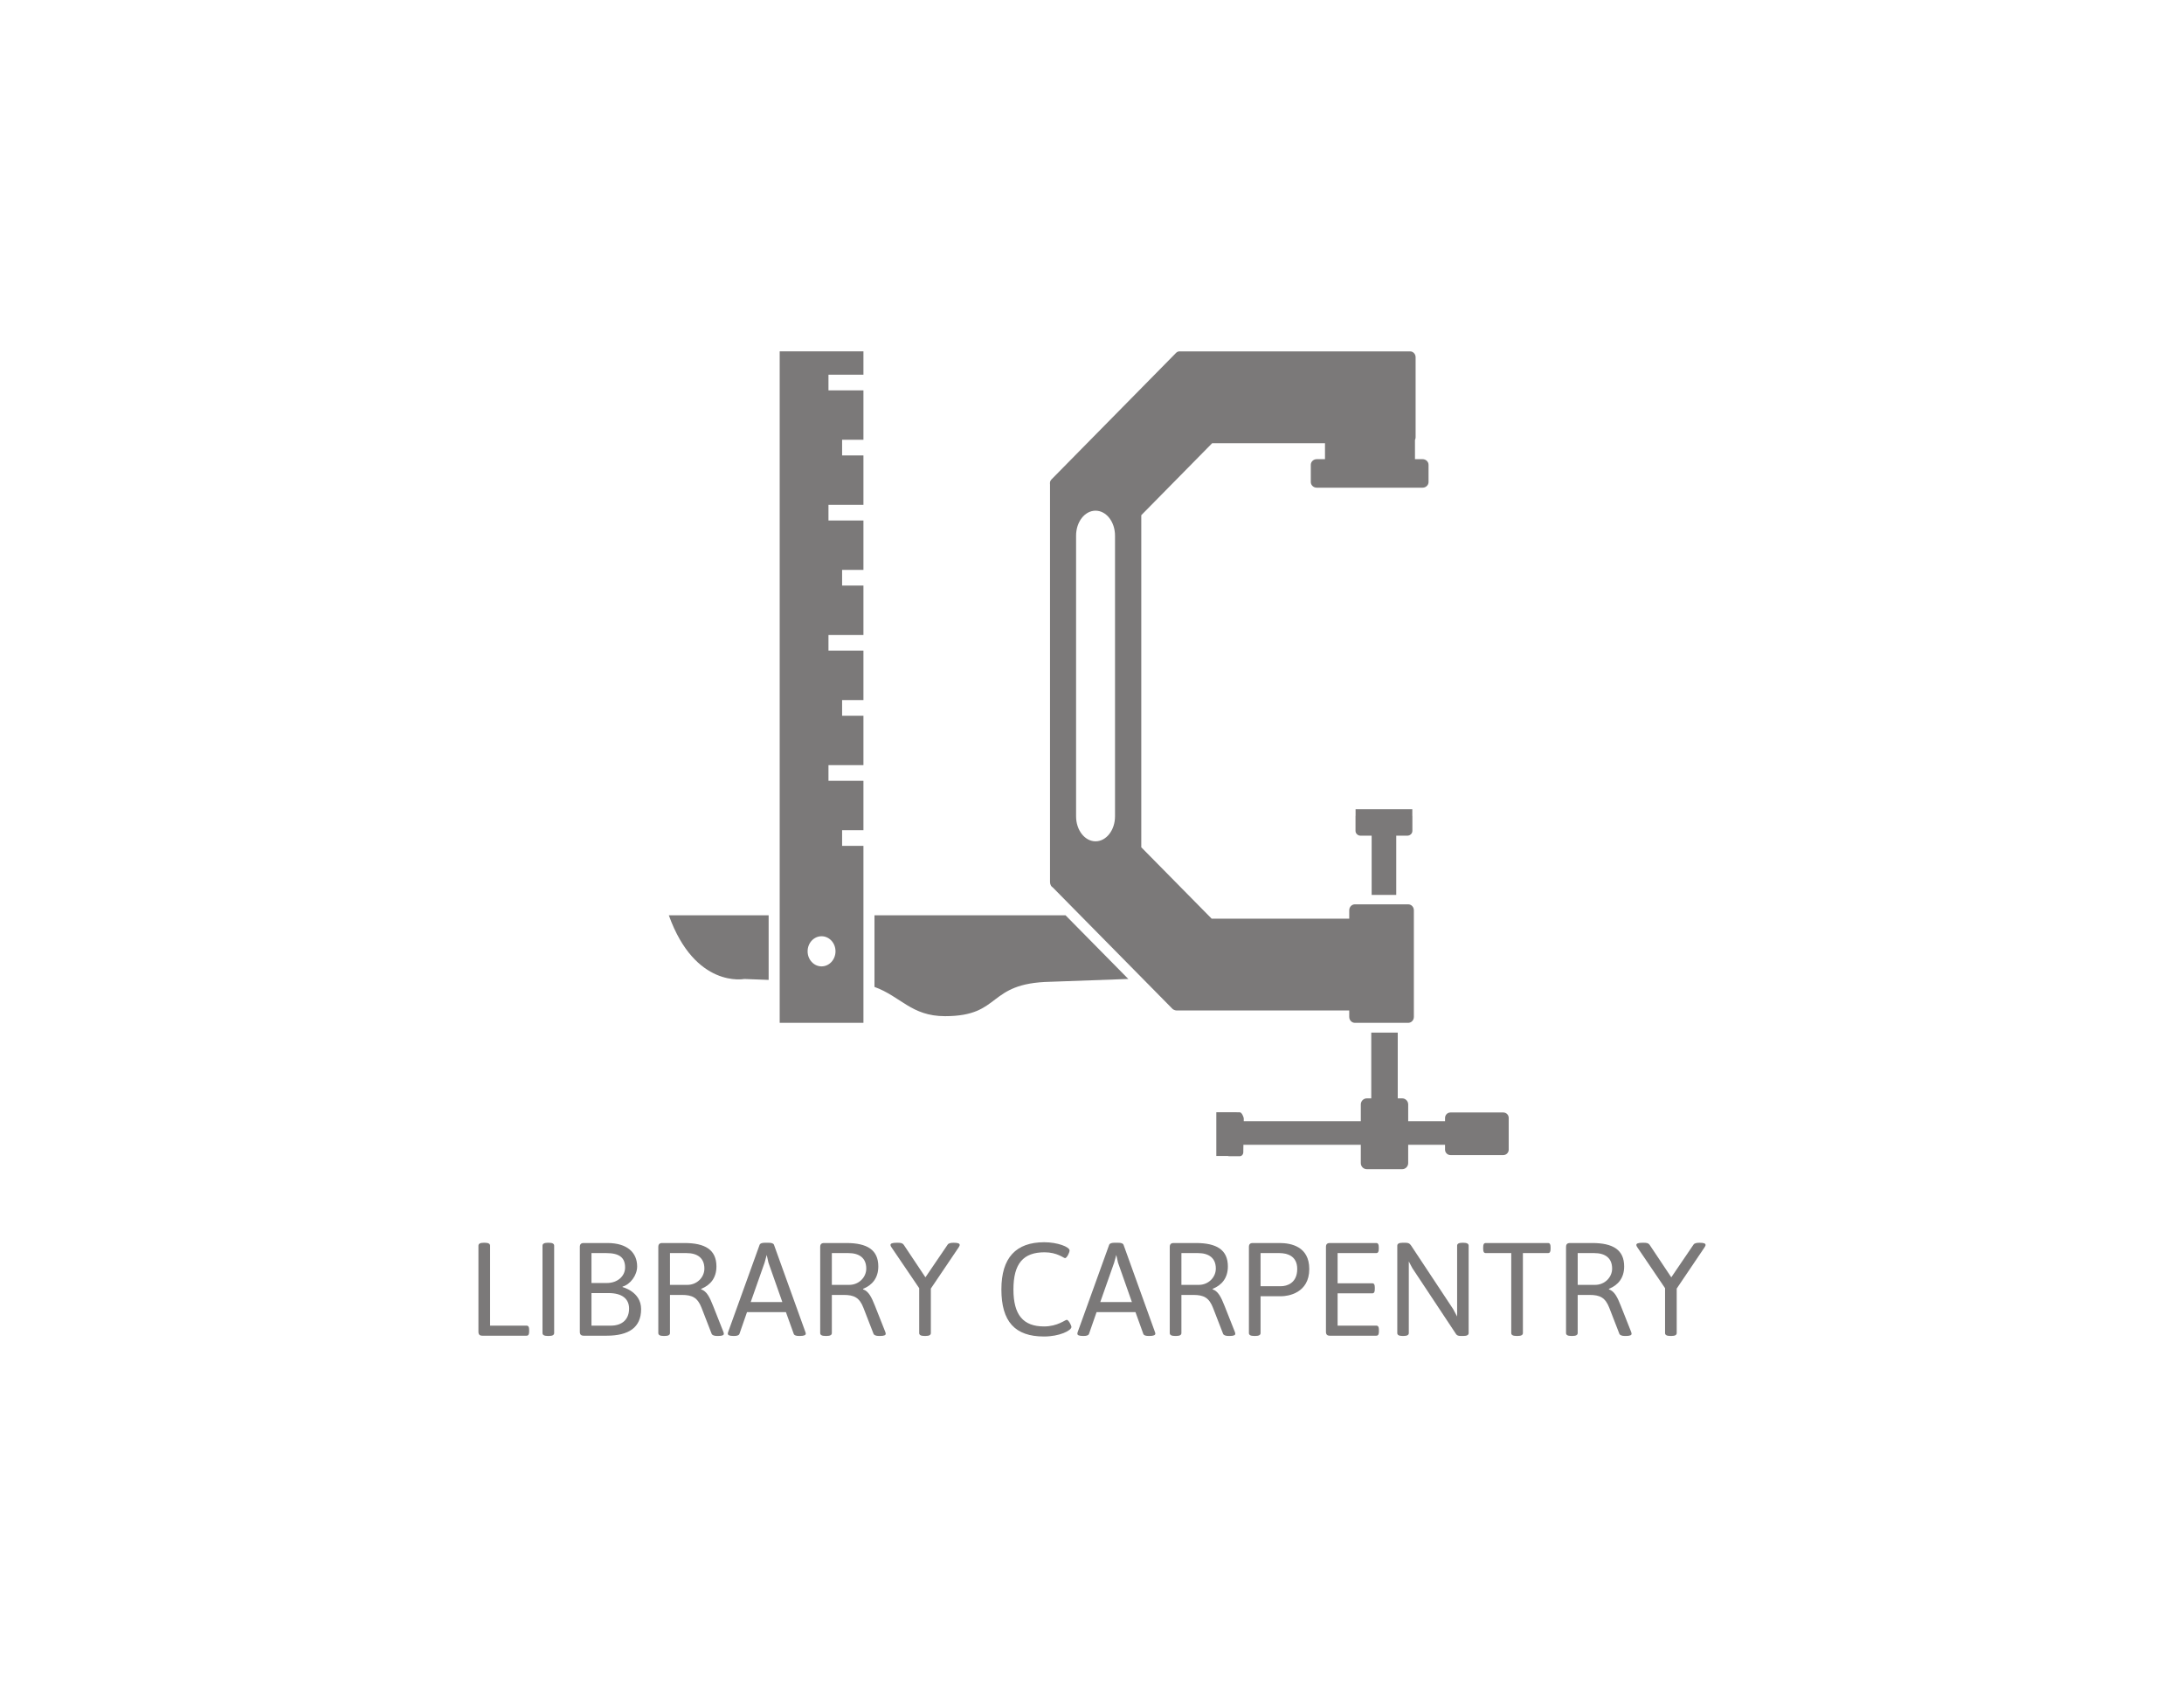 <?xml version="1.0" encoding="UTF-8" standalone="no"?>
<!-- Created with Inkscape (http://www.inkscape.org/) -->

<svg
   xmlns:dc="http://purl.org/dc/elements/1.1/"
   xmlns:cc="http://creativecommons.org/ns#"
   xmlns:rdf="http://www.w3.org/1999/02/22-rdf-syntax-ns#"
   xmlns:svg="http://www.w3.org/2000/svg"
   xmlns="http://www.w3.org/2000/svg"
   xmlns:sodipodi="http://sodipodi.sourceforge.net/DTD/sodipodi-0.dtd"
   xmlns:inkscape="http://www.inkscape.org/namespaces/inkscape"
   id="svg3336"
   version="1.1"
   inkscape:version="0.91 r13725"
   xml:space="preserve"
   width="990"
   height="765"
   viewBox="0 0 990 765"
   sodipodi:docname="LibraryCarpentry_Logo2_Vector.ai.svg"><defs
     id="defs3340"><clipPath
       clipPathUnits="userSpaceOnUse"
       id="clipPath3350"><path
         d="M 0,612 792,612 792,0 0,0 0,612 Z"
         id="path3352"
         inkscape:connector-curvature="0" /></clipPath></defs><sodipodi:namedview
     pagecolor="#ffffff"
     bordercolor="#666666"
     borderopacity="1"
     objecttolerance="10"
     gridtolerance="10"
     guidetolerance="10"
     inkscape:pageopacity="0"
     inkscape:pageshadow="2"
     inkscape:window-width="640"
     inkscape:window-height="480"
     id="namedview3338"
     showgrid="false"
     inkscape:zoom="0.65490196"
     inkscape:cx="495"
     inkscape:cy="382.5"
     inkscape:window-x="0"
     inkscape:window-y="0"
     inkscape:window-maximized="0"
     inkscape:current-layer="g3344" /><g
     id="g3344"
     inkscape:groupmode="layer"
     inkscape:label="LibraryCarpentry_Logo_Vector"
     transform="matrix(1.25,0,0,-1.25,0,765)"><g
       id="g3346"><g
         id="g3348"
         clip-path="url(#clipPath3350)"><g
           id="g3354"
           transform="translate(173.498,160.326)"><path
             d="m 0,0 c 0,0.672 0.576,1.057 1.922,1.057 l 0.383,0 c 1.343,0 1.92,-0.385 1.92,-1.057 l 0,-28.994 13.201,0 c 0.672,0 0.961,-0.432 0.961,-1.442 l 0,-0.767 c 0,-1.008 -0.289,-1.44 -0.961,-1.44 l -15.985,0 C 0.434,-32.643 0,-32.211 0,-31.203 L 0,0 Z"
             style="fill:#7b7979;fill-opacity:1;fill-rule:nonzero;stroke:none"
             id="path3356"
             inkscape:connector-curvature="0" /></g><g
           id="g3358"
           transform="translate(196.731,160.326)"><path
             d="m 0,0 c 0,0.672 0.576,1.057 1.92,1.057 l 0.385,0 c 1.343,0 1.92,-0.385 1.92,-1.057 l 0,-31.684 c 0,-0.671 -0.577,-1.054 -1.92,-1.054 l -0.385,0 c -1.344,0 -1.92,0.383 -1.92,1.054 L 0,0 Z"
             style="fill:#7b7979;fill-opacity:1;fill-rule:nonzero;stroke:none"
             id="path3360"
             inkscape:connector-curvature="0" /></g><g
           id="g3362"
           transform="translate(221.5,131.332)"><path
             d="m 0,0 c 4.271,0 6.625,2.4 6.625,6.191 0,3.506 -2.496,5.618 -7.441,5.618 l -6.192,0 L -7.008,0 0,0 Z m -1.439,15.457 c 3.886,0 6.623,2.496 6.623,5.617 0,3.551 -2.016,5.233 -6.817,5.233 l -5.375,0 0,-10.85 5.569,0 z m -9.793,13.057 c 0,1.007 0.431,1.441 1.439,1.441 l 8.594,0 c 7.152,0 10.752,-3.457 10.752,-8.498 0,-3.217 -2.496,-6.527 -5.282,-7.297 l 0,-0.191 c 0,0 6.721,-1.633 6.721,-7.969 0,-6.672 -4.463,-9.648 -12.529,-9.648 l -8.256,0 c -1.008,0 -1.439,0.431 -1.439,1.439 l 0,30.723 z"
             style="fill:#7b7979;fill-opacity:1;fill-rule:nonzero;stroke:none"
             id="path3364"
             inkscape:connector-curvature="0" /></g><g
           id="g3366"
           transform="translate(249.291,146.117)"><path
             d="m 0,0 c 3.457,0 6.145,2.736 6.145,5.904 0,3.889 -2.592,5.617 -6.481,5.617 l -6,0 L -6.336,0 0,0 Z m -10.561,13.729 c 0,1.007 0.432,1.441 1.44,1.441 l 8.064,0 c 7.491,0 11.571,-2.449 11.571,-8.498 0,-4.127 -2.16,-6.768 -5.522,-8.111 l 0,-0.194 c 2.018,-0.672 3.072,-2.832 4.321,-6 l 3.744,-9.457 c 0.097,-0.287 0.144,-0.527 0.144,-0.672 0,-0.48 -0.623,-0.767 -2.015,-0.767 l -0.481,0 c -0.959,0 -1.728,0.287 -1.92,0.767 l -3.648,9.408 c -1.44,3.745 -3.408,4.706 -7.153,4.706 l -4.32,0 0,-13.827 c 0,-0.671 -0.576,-1.054 -1.92,-1.054 l -0.385,0 c -1.343,0 -1.92,0.383 -1.92,1.054 l 0,31.204 z"
             style="fill:#7b7979;fill-opacity:1;fill-rule:nonzero;stroke:none"
             id="path3368"
             inkscape:connector-curvature="0" /></g><g
           id="g3370"
           transform="translate(283.707,139.877)"><path
             d="M 0,0 -5.041,14.305 -5.664,17.09 -6.432,14.305 -11.473,0 0,0 Z m -19.633,-10.801 11.377,31.537 c 0.192,0.577 0.959,0.77 1.92,0.77 l 1.391,0 c 0.961,0 1.728,-0.193 1.922,-0.77 L 8.354,-10.85 c 0.095,-0.24 0.142,-0.431 0.142,-0.623 0,-0.48 -0.623,-0.816 -2.064,-0.816 l -0.383,0 c -0.961,0 -1.729,0.191 -1.92,0.768 l -2.832,7.873 -14.113,0 -2.737,-7.873 c -0.193,-0.577 -0.961,-0.768 -1.92,-0.768 l -0.24,0 c -1.441,0 -2.064,0.287 -2.064,0.816 0,0.192 0.047,0.383 0.144,0.672"
             style="fill:#7b7979;fill-opacity:1;fill-rule:nonzero;stroke:none"
             id="path3372"
             inkscape:connector-curvature="0" /></g><g
           id="g3374"
           transform="translate(307.994,146.117)"><path
             d="m 0,0 c 3.457,0 6.145,2.736 6.145,5.904 0,3.889 -2.592,5.617 -6.481,5.617 l -6,0 L -6.336,0 0,0 Z m -10.561,13.729 c 0,1.007 0.432,1.441 1.44,1.441 l 8.064,0 c 7.489,0 11.571,-2.449 11.571,-8.498 0,-4.127 -2.162,-6.768 -5.522,-8.111 l 0,-0.194 c 2.016,-0.672 3.072,-2.832 4.321,-6 l 3.744,-9.457 c 0.095,-0.287 0.144,-0.527 0.144,-0.672 0,-0.48 -0.625,-0.767 -2.015,-0.767 l -0.481,0 c -0.961,0 -1.728,0.287 -1.92,0.767 l -3.648,9.408 c -1.442,3.745 -3.408,4.706 -7.153,4.706 l -4.32,0 0,-13.827 c 0,-0.671 -0.576,-1.054 -1.922,-1.054 l -0.383,0 c -1.343,0 -1.92,0.383 -1.92,1.054 l 0,31.204 z"
             style="fill:#7b7979;fill-opacity:1;fill-rule:nonzero;stroke:none"
             id="path3376"
             inkscape:connector-curvature="0" /></g><g
           id="g3378"
           transform="translate(333.336,144.916)"><path
             d="m 0,0 -10.031,14.785 c -0.24,0.338 -0.385,0.625 -0.385,0.865 0,0.528 0.576,0.817 2.209,0.817 l 0.527,0 c 1.008,0 1.68,-0.145 2.065,-0.721 L 2.258,3.938 10.322,15.795 c 0.336,0.527 1.199,0.672 2.16,0.672 1.584,0 2.207,-0.24 2.207,-0.817 0,-0.24 -0.191,-0.527 -0.382,-0.865 L 4.225,-0.143 l 0,-16.13 c 0,-0.672 -0.577,-1.055 -1.92,-1.055 l -0.383,0 C 0.576,-17.328 0,-16.945 0,-16.273 L 0,0 Z"
             style="fill:#7b7979;fill-opacity:1;fill-rule:nonzero;stroke:none"
             id="path3380"
             inkscape:connector-curvature="0" /></g><g
           id="g3382"
           transform="translate(378.697,161.574)"><path
             d="m 0,0 c 4.752,0 9.168,-1.68 9.168,-2.977 0,-0.816 -1.008,-2.783 -1.633,-2.783 -0.527,0 -2.832,2.112 -7.439,2.112 -7.682,0 -11.282,-4.032 -11.282,-13.489 0,-9.217 3.553,-13.394 11.088,-13.394 4.946,0 7.633,2.4 8.258,2.4 0.623,0 1.68,-2.015 1.68,-2.592 0,-1.297 -4.32,-3.457 -9.938,-3.457 -10.511,0 -15.457,5.377 -15.457,17.09 C -15.555,-5.617 -10.273,0 0,0"
             style="fill:#7b7979;fill-opacity:1;fill-rule:nonzero;stroke:none"
             id="path3384"
             inkscape:connector-curvature="0" /></g><g
           id="g3386"
           transform="translate(410.473,139.877)"><path
             d="M 0,0 -5.041,14.305 -5.664,17.09 -6.434,14.305 -11.473,0 0,0 Z m -19.635,-10.801 11.377,31.537 c 0.194,0.577 0.961,0.77 1.92,0.77 l 1.393,0 c 0.961,0 1.728,-0.193 1.92,-0.77 L 8.352,-10.85 c 0.097,-0.24 0.144,-0.431 0.144,-0.623 0,-0.48 -0.623,-0.816 -2.064,-0.816 l -0.383,0 c -0.961,0 -1.729,0.191 -1.922,0.768 l -2.832,7.873 -14.113,0 -2.737,-7.873 c -0.191,-0.577 -0.959,-0.768 -1.92,-0.768 l -0.24,0 c -1.439,0 -2.062,0.287 -2.062,0.816 0,0.192 0.047,0.383 0.142,0.672"
             style="fill:#7b7979;fill-opacity:1;fill-rule:nonzero;stroke:none"
             id="path3388"
             inkscape:connector-curvature="0" /></g><g
           id="g3390"
           transform="translate(434.76,146.117)"><path
             d="m 0,0 c 3.457,0 6.145,2.736 6.145,5.904 0,3.889 -2.592,5.617 -6.481,5.617 l -6,0 L -6.336,0 0,0 Z m -10.561,13.729 c 0,1.007 0.432,1.441 1.44,1.441 l 8.064,0 c 7.489,0 11.571,-2.449 11.571,-8.498 0,-4.127 -2.162,-6.768 -5.522,-8.111 l 0,-0.194 c 2.016,-0.672 3.072,-2.832 4.321,-6 l 3.744,-9.457 c 0.095,-0.287 0.144,-0.527 0.144,-0.672 0,-0.48 -0.625,-0.767 -2.015,-0.767 l -0.481,0 c -0.961,0 -1.728,0.287 -1.92,0.767 l -3.648,9.408 c -1.442,3.745 -3.408,4.706 -7.153,4.706 l -4.32,0 0,-13.827 c 0,-0.671 -0.576,-1.054 -1.922,-1.054 l -0.383,0 c -1.343,0 -1.92,0.383 -1.92,1.054 l 0,31.204 z"
             style="fill:#7b7979;fill-opacity:1;fill-rule:nonzero;stroke:none"
             id="path3392"
             inkscape:connector-curvature="0" /></g><g
           id="g3394"
           transform="translate(464.615,145.637)"><path
             d="m 0,0 c 1.92,0 5.809,1.008 5.809,6.24 0,4.752 -3.649,5.762 -6.481,5.762 l -6.816,0 L -7.488,0 0,0 Z m -11.713,14.209 c 0,1.008 0.432,1.441 1.44,1.441 l 9.744,0 c 4.129,0 10.705,-1.296 10.705,-9.41 0,-8.785 -7.729,-9.888 -10.225,-9.888 l -7.439,0 0,-13.346 c 0,-0.672 -0.576,-1.055 -1.92,-1.055 l -0.385,0 c -1.344,0 -1.92,0.383 -1.92,1.055 l 0,31.203 z"
             style="fill:#7b7979;fill-opacity:1;fill-rule:nonzero;stroke:none"
             id="path3396"
             inkscape:connector-curvature="0" /></g><g
           id="g3398"
           transform="translate(480.838,159.846)"><path
             d="m 0,0 c 0,1.008 0.432,1.441 1.439,1.441 l 16.754,0 c 0.672,0 0.959,-0.433 0.959,-1.441 l 0,-0.768 c 0,-1.007 -0.287,-1.439 -0.959,-1.439 l -13.968,0 0,-10.945 12.527,0 c 0.674,0 0.961,-0.432 0.961,-1.442 l 0,-0.767 c 0,-1.008 -0.287,-1.44 -0.961,-1.44 l -12.527,0 0,-11.713 14.015,0 c 0.672,0 0.961,-0.431 0.961,-1.441 l 0,-0.768 c 0,-1.007 -0.289,-1.439 -0.961,-1.439 l -16.801,0 C 0.432,-32.162 0,-31.73 0,-30.723 L 0,0 Z"
             style="fill:#7b7979;fill-opacity:1;fill-rule:nonzero;stroke:none"
             id="path3400"
             inkscape:connector-curvature="0" /></g><g
           id="g3402"
           transform="translate(506.709,160.326)"><path
             d="m 0,0 c 0,0.672 0.576,1.057 1.92,1.057 l 1.008,0 c 1.056,0 1.537,-0.241 2.015,-0.912 l 15.315,-23.139 1.439,-2.688 0,25.682 c 0,0.672 0.576,1.057 1.92,1.057 l 0.336,0 c 1.346,0 1.922,-0.385 1.922,-1.057 l 0,-31.684 c 0,-0.671 -0.576,-1.054 -1.922,-1.054 l -0.959,0 c -0.912,0 -1.392,0.24 -1.68,0.672 L 5.473,-8.16 l -1.297,2.447 0,-25.971 c 0,-0.671 -0.576,-1.054 -1.92,-1.054 l -0.336,0 c -1.344,0 -1.92,0.383 -1.92,1.054 L 0,0 Z"
             style="fill:#7b7979;fill-opacity:1;fill-rule:nonzero;stroke:none"
             id="path3404"
             inkscape:connector-curvature="0" /></g><g
           id="g3406"
           transform="translate(548.037,157.639)"><path
             d="m 0,0 -9.217,0 c -0.672,0 -0.961,0.432 -0.961,1.439 l 0,0.768 c 0,1.008 0.289,1.441 0.961,1.441 l 22.514,0 c 0.672,0 0.961,-0.433 0.961,-1.441 l 0,-0.768 C 14.258,0.432 13.969,0 13.297,0 l -9.072,0 0,-28.996 c 0,-0.672 -0.577,-1.055 -1.92,-1.055 l -0.385,0 c -1.344,0 -1.92,0.383 -1.92,1.055 L 0,0 Z"
             style="fill:#7b7979;fill-opacity:1;fill-rule:nonzero;stroke:none"
             id="path3408"
             inkscape:connector-curvature="0" /></g><g
           id="g3410"
           transform="translate(578.471,146.117)"><path
             d="m 0,0 c 3.455,0 6.145,2.736 6.145,5.904 0,3.889 -2.594,5.617 -6.483,5.617 l -6,0 L -6.338,0 0,0 Z m -10.563,13.729 c 0,1.007 0.434,1.441 1.442,1.441 l 8.064,0 c 7.489,0 11.569,-2.449 11.569,-8.498 0,-4.127 -2.16,-6.768 -5.52,-8.111 l 0,-0.194 c 2.016,-0.672 3.072,-2.832 4.321,-6 l 3.744,-9.457 c 0.095,-0.287 0.144,-0.527 0.144,-0.672 0,-0.48 -0.625,-0.767 -2.017,-0.767 l -0.481,0 c -0.959,0 -1.726,0.287 -1.92,0.767 l -3.648,9.408 c -1.44,3.745 -3.408,4.706 -7.153,4.706 l -4.32,0 0,-13.827 c 0,-0.671 -0.576,-1.054 -1.92,-1.054 l -0.385,0 c -1.343,0 -1.92,0.383 -1.92,1.054 l 0,31.204 z"
             style="fill:#7b7979;fill-opacity:1;fill-rule:nonzero;stroke:none"
             id="path3412"
             inkscape:connector-curvature="0" /></g><g
           id="g3414"
           transform="translate(603.812,144.916)"><path
             d="m 0,0 -10.033,14.785 c -0.24,0.338 -0.383,0.625 -0.383,0.865 0,0.528 0.576,0.817 2.207,0.817 l 0.529,0 c 1.008,0 1.68,-0.145 2.063,-0.721 L 2.256,3.938 10.32,15.795 c 0.336,0.527 1.201,0.672 2.16,0.672 1.586,0 2.209,-0.24 2.209,-0.817 0,-0.24 -0.191,-0.527 -0.384,-0.865 l -10.08,-14.928 0,-16.13 c 0,-0.672 -0.577,-1.055 -1.92,-1.055 l -0.385,0 c -1.344,0 -1.92,0.383 -1.92,1.055 L 0,0 Z"
             style="fill:#7b7979;fill-opacity:1;fill-rule:nonzero;stroke:none"
             id="path3416"
             inkscape:connector-curvature="0" /></g><g
           id="g3418"
           transform="translate(545.137,208.623)"><path
             d="m 0,0 -19.125,0 c -1.098,0 -1.984,-0.885 -1.984,-1.979 l 0,-1.175 -13.364,0 0,6.064 c 0,1.221 -0.984,2.209 -2.199,2.209 l -1.59,0 0,23.838 -9.605,0 0,-23.838 -1.59,0 c -1.217,0 -2.199,-0.988 -2.199,-2.209 l 0,-6.064 -42.451,0 0.009,0.81 c 0,0.791 -0.748,2.407 -1.461,2.407 l -1.14,0 0,0.023 -7.354,-0.002 0,-15.854 4.178,0 c 0.131,-0.048 0.266,-0.091 0.41,-0.091 l 3.906,0 c 0.713,0 1.288,0.642 1.288,1.433 l 0.041,2.709 42.574,0 0,-6.642 c 0,-1.221 0.982,-2.209 2.199,-2.209 l 12.785,0 c 1.215,0 2.199,0.988 2.199,2.209 l 0,6.642 13.364,0 0,-1.754 c 0,-1.093 0.886,-1.978 1.984,-1.978 l 19.125,0 c 1.096,0 1.984,0.885 1.984,1.978 l 0,11.494 C 1.984,-0.885 1.096,0 0,0"
             style="fill:#7b7979;fill-opacity:1;fill-rule:nonzero;stroke:none"
             id="path3420"
             inkscape:connector-curvature="0" /></g><g
           id="g3422"
           transform="translate(278.74,280.121)"><path
             d="m 0,0 -36.197,0 c 9.541,-26.602 27.375,-23.092 27.375,-23.092 L 0,-23.428 0,0 Z"
             style="fill:#7b7979;fill-opacity:1;fill-rule:nonzero;stroke:none"
             id="path3424"
             inkscape:connector-curvature="0" /></g><g
           id="g3426"
           transform="translate(302.986,267.062)"><path
             d="m 0,0 c 0,-3.016 -2.264,-5.463 -5.059,-5.463 -2.791,0 -5.056,2.447 -5.056,5.463 0,3.016 2.265,5.461 5.056,5.461 C -2.264,5.461 0,3.016 0,0 m 10.129,209.074 0,8.469 -30.371,0 0,-243.479 30.371,0 0,64.17 -7.734,0 0,5.678 7.734,0 0,17.916 -12.682,0 0,5.68 12.682,0 0,17.914 -7.734,0 0,5.68 7.734,0 0,17.914 -12.682,0 0,5.679 12.682,0 0,17.916 -7.734,0 0,5.678 7.734,0 0,17.916 -12.682,0 0,5.678 12.682,0 0,17.916 -7.734,0 0,5.68 7.734,0 0,17.916 -12.682,0 0,5.679 12.682,0 z"
             style="fill:#7b7979;fill-opacity:1;fill-rule:nonzero;stroke:none"
             id="path3428"
             inkscape:connector-curvature="0" /></g><g
           id="g3430"
           transform="translate(435.055,278.897)"><path
             d="m 0,0 c 0.143,0.408 0.289,0.803 0.426,1.225 l -2.629,0 L -0.996,0 0,0 Z"
             style="fill:#7b7979;fill-opacity:1;fill-rule:nonzero;stroke:none"
             id="path3432"
             inkscape:connector-curvature="0" /></g><g
           id="g3434"
           transform="translate(386.402,280.121)"><path
             d="m 0,0 -69.283,0 0,-25.971 c 9.594,-3.48 13.34,-10.605 25.592,-10.605 20.806,0 14.921,12.006 38.164,12.469 l 28.041,1.015 c 0,0 0.105,-0.013 0.283,-0.029 L 0,0 Z"
             style="fill:#7b7979;fill-opacity:1;fill-rule:nonzero;stroke:none"
             id="path3436"
             inkscape:connector-curvature="0" /></g><g
           id="g3438"
           transform="translate(404.344,315.982)"><path
             d="m 0,0 c 0,-4.99 -3.162,-9.037 -7.059,-9.037 -3.898,0 -7.058,4.047 -7.058,9.037 l 0,101.807 c 0,4.996 3.16,9.041 7.058,9.041 3.897,0 7.059,-4.045 7.059,-9.041 L 0,0 Z m 111.539,129.529 -2.76,0 0,6.955 c 0.141,0.291 0.229,0.62 0.229,0.973 l 0,29.018 c 0,1.177 -0.895,2.132 -1.998,2.132 l -83.301,0 c -0.57,0.063 -1.135,-0.097 -1.537,-0.509 l -45.256,-45.959 c -0.441,-0.45 -0.592,-1.09 -0.486,-1.735 l 0,-144.162 c 0,-0.926 0.422,-1.707 1.007,-2.008 l 43.399,-44.015 c 0.137,-0.137 0.295,-0.235 0.461,-0.313 0.289,-0.168 0.613,-0.271 0.965,-0.271 l 62.677,0 0,-2.338 c 0,-1.188 0.916,-2.152 2.045,-2.152 l 19.344,0 c 1.131,0 2.045,0.964 2.045,2.152 l 0,38.664 c 0,1.189 -0.914,2.152 -2.045,2.152 l -19.344,0 c -1.129,0 -2.045,-0.963 -2.045,-2.152 l 0,-3.047 -49.89,0 -25.524,25.889 0,120.408 25.713,26.113 40.908,0 0,-5.795 -2.99,0 c -1.191,0 -2.156,-0.92 -2.156,-2.052 l 0,-6.233 c 0,-1.137 0.965,-2.055 2.156,-2.055 l 38.383,0 c 1.19,0 2.158,0.918 2.158,2.055 l 0,6.233 c 0,1.132 -0.968,2.052 -2.158,2.052"
             style="fill:#7b7979;fill-opacity:1;fill-rule:nonzero;stroke:none"
             id="path3440"
             inkscape:connector-curvature="0" /></g><g
           id="g3442"
           transform="translate(493.412,308.986)"><path
             d="m 0,0 3.998,0 0,-21.465 8.918,0 0,21.465 4,0 c 1.023,0 1.855,0.781 1.855,1.746 l 0,5.291 c 0,0.088 -0.015,0.174 -0.027,0.258 l 0,2.295 -20.572,0 0,-2.295 C -1.842,7.211 -1.855,7.125 -1.855,7.037 l 0,-5.291 C -1.855,0.781 -1.025,0 0,0"
             style="fill:#7b7979;fill-opacity:1;fill-rule:nonzero;stroke:none"
             id="path3444"
             inkscape:connector-curvature="0" /></g></g></g></g></svg>